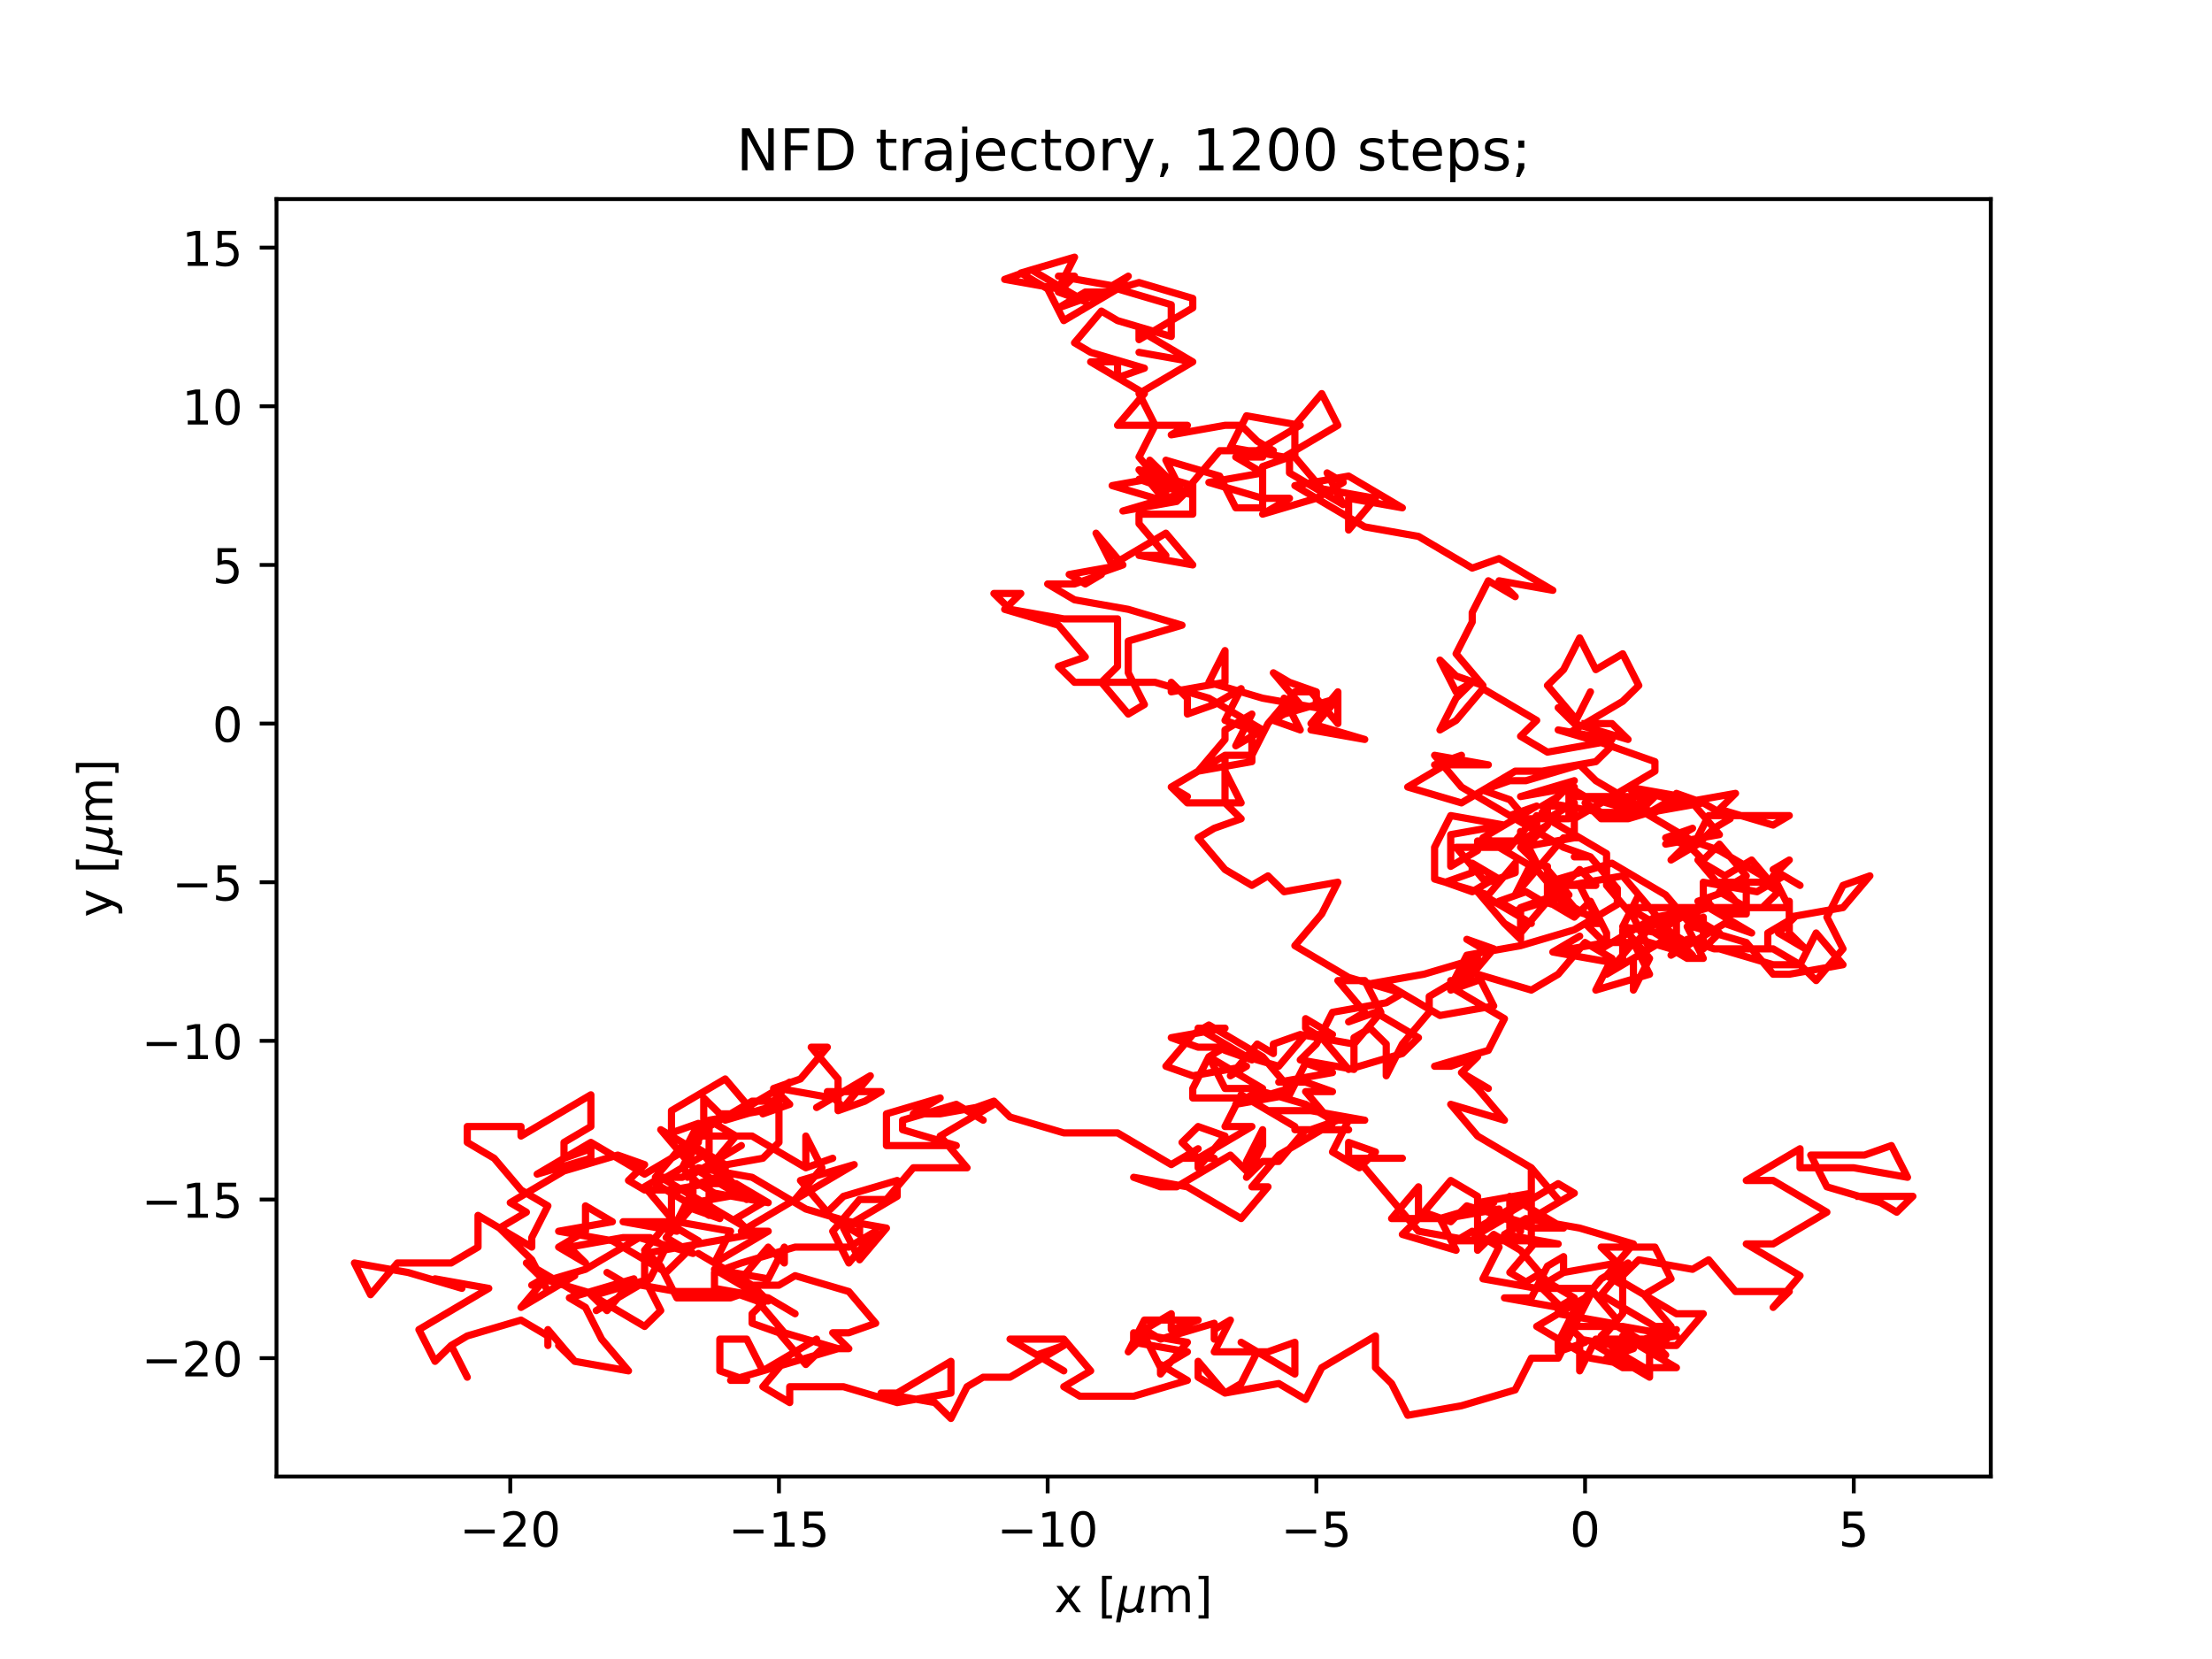 <?xml version="1.0" encoding="utf-8" standalone="no"?>
<!DOCTYPE svg PUBLIC "-//W3C//DTD SVG 1.1//EN"
  "http://www.w3.org/Graphics/SVG/1.1/DTD/svg11.dtd">
<!-- Created with matplotlib (https://matplotlib.org/) -->
<svg height="345.6pt" version="1.1" viewBox="0 0 460.8 345.6" width="460.8pt" xmlns="http://www.w3.org/2000/svg" xmlns:xlink="http://www.w3.org/1999/xlink">
 <defs>
  <style type="text/css">*{stroke-linecap:butt;stroke-linejoin:round;}</style>
 </defs>
 <g id="figure_1">
  <g id="patch_1">
   <path d="M 0 345.6 
L 460.8 345.6 
L 460.8 0 
L 0 0 
z
" style="fill:#ffffff;"/>
  </g>
  <g id="axes_1">
   <g id="patch_2">
    <path d="M 57.6 307.584 
L 414.72 307.584 
L 414.72 41.472 
L 57.6 41.472 
z
" style="fill:#ffffff;"/>
   </g>
   <g id="matplotlib.axis_1">
    <g id="xtick_1">
     <g id="line2d_1">
      <defs>
       <path d="M 0 0 
L 0 3.5 
" id="mce8e9e8165" style="stroke:#000000;stroke-width:0.8;"/>
      </defs>
      <g>
       <use style="stroke:#000000;stroke-width:0.8;" x="106.298" xlink:href="#mce8e9e8165" y="307.584"/>
      </g>
     </g>
     <g id="text_1">
      <!-- −20 -->
      <g transform="translate(95.746 322.182)scale(0.1 -0.1)">
       <defs>
        <path d="M 10.594 35.5 
L 73.188 35.5 
L 73.188 27.203 
L 10.594 27.203 
z
" id="DejaVuSans-8722"/>
        <path d="M 19.188 8.297 
L 53.609 8.297 
L 53.609 0 
L 7.328 0 
L 7.328 8.297 
Q 12.938 14.109 22.625 23.891 
Q 32.328 33.688 34.812 36.531 
Q 39.547 41.844 41.422 45.531 
Q 43.312 49.219 43.312 52.781 
Q 43.312 58.594 39.234 62.25 
Q 35.156 65.922 28.609 65.922 
Q 23.969 65.922 18.812 64.312 
Q 13.672 62.703 7.812 59.422 
L 7.812 69.391 
Q 13.766 71.781 18.938 73 
Q 24.125 74.219 28.422 74.219 
Q 39.75 74.219 46.484 68.547 
Q 53.219 62.891 53.219 53.422 
Q 53.219 48.922 51.531 44.891 
Q 49.859 40.875 45.406 35.406 
Q 44.188 33.984 37.641 27.219 
Q 31.109 20.453 19.188 8.297 
z
" id="DejaVuSans-50"/>
        <path d="M 31.781 66.406 
Q 24.172 66.406 20.328 58.906 
Q 16.5 51.422 16.5 36.375 
Q 16.5 21.391 20.328 13.891 
Q 24.172 6.391 31.781 6.391 
Q 39.453 6.391 43.281 13.891 
Q 47.125 21.391 47.125 36.375 
Q 47.125 51.422 43.281 58.906 
Q 39.453 66.406 31.781 66.406 
z
M 31.781 74.219 
Q 44.047 74.219 50.516 64.516 
Q 56.984 54.828 56.984 36.375 
Q 56.984 17.969 50.516 8.266 
Q 44.047 -1.422 31.781 -1.422 
Q 19.531 -1.422 13.062 8.266 
Q 6.594 17.969 6.594 36.375 
Q 6.594 54.828 13.062 64.516 
Q 19.531 74.219 31.781 74.219 
z
" id="DejaVuSans-48"/>
       </defs>
       <use xlink:href="#DejaVuSans-8722"/>
       <use x="83.789" xlink:href="#DejaVuSans-50"/>
       <use x="147.412" xlink:href="#DejaVuSans-48"/>
      </g>
     </g>
    </g>
    <g id="xtick_2">
     <g id="line2d_2">
      <g>
       <use style="stroke:#000000;stroke-width:0.8;" x="162.273" xlink:href="#mce8e9e8165" y="307.584"/>
      </g>
     </g>
     <g id="text_2">
      <!-- −15 -->
      <g transform="translate(151.721 322.182)scale(0.1 -0.1)">
       <defs>
        <path d="M 12.406 8.297 
L 28.516 8.297 
L 28.516 63.922 
L 10.984 60.406 
L 10.984 69.391 
L 28.422 72.906 
L 38.281 72.906 
L 38.281 8.297 
L 54.391 8.297 
L 54.391 0 
L 12.406 0 
z
" id="DejaVuSans-49"/>
        <path d="M 10.797 72.906 
L 49.516 72.906 
L 49.516 64.594 
L 19.828 64.594 
L 19.828 46.734 
Q 21.969 47.469 24.109 47.828 
Q 26.266 48.188 28.422 48.188 
Q 40.625 48.188 47.75 41.5 
Q 54.891 34.812 54.891 23.391 
Q 54.891 11.625 47.562 5.094 
Q 40.234 -1.422 26.906 -1.422 
Q 22.312 -1.422 17.547 -0.641 
Q 12.797 0.141 7.719 1.703 
L 7.719 11.625 
Q 12.109 9.234 16.797 8.062 
Q 21.484 6.891 26.703 6.891 
Q 35.156 6.891 40.078 11.328 
Q 45.016 15.766 45.016 23.391 
Q 45.016 31 40.078 35.438 
Q 35.156 39.891 26.703 39.891 
Q 22.75 39.891 18.812 39.016 
Q 14.891 38.141 10.797 36.281 
z
" id="DejaVuSans-53"/>
       </defs>
       <use xlink:href="#DejaVuSans-8722"/>
       <use x="83.789" xlink:href="#DejaVuSans-49"/>
       <use x="147.412" xlink:href="#DejaVuSans-53"/>
      </g>
     </g>
    </g>
    <g id="xtick_3">
     <g id="line2d_3">
      <g>
       <use style="stroke:#000000;stroke-width:0.8;" x="218.248" xlink:href="#mce8e9e8165" y="307.584"/>
      </g>
     </g>
     <g id="text_3">
      <!-- −10 -->
      <g transform="translate(207.696 322.182)scale(0.1 -0.1)">
       <use xlink:href="#DejaVuSans-8722"/>
       <use x="83.789" xlink:href="#DejaVuSans-49"/>
       <use x="147.412" xlink:href="#DejaVuSans-48"/>
      </g>
     </g>
    </g>
    <g id="xtick_4">
     <g id="line2d_4">
      <g>
       <use style="stroke:#000000;stroke-width:0.8;" x="274.223" xlink:href="#mce8e9e8165" y="307.584"/>
      </g>
     </g>
     <g id="text_4">
      <!-- −5 -->
      <g transform="translate(266.852 322.182)scale(0.1 -0.1)">
       <use xlink:href="#DejaVuSans-8722"/>
       <use x="83.789" xlink:href="#DejaVuSans-53"/>
      </g>
     </g>
    </g>
    <g id="xtick_5">
     <g id="line2d_5">
      <g>
       <use style="stroke:#000000;stroke-width:0.8;" x="330.198" xlink:href="#mce8e9e8165" y="307.584"/>
      </g>
     </g>
     <g id="text_5">
      <!-- 0 -->
      <g transform="translate(327.017 322.182)scale(0.1 -0.1)">
       <use xlink:href="#DejaVuSans-48"/>
      </g>
     </g>
    </g>
    <g id="xtick_6">
     <g id="line2d_6">
      <g>
       <use style="stroke:#000000;stroke-width:0.8;" x="386.173" xlink:href="#mce8e9e8165" y="307.584"/>
      </g>
     </g>
     <g id="text_6">
      <!-- 5 -->
      <g transform="translate(382.992 322.182)scale(0.1 -0.1)">
       <use xlink:href="#DejaVuSans-53"/>
      </g>
     </g>
    </g>
    <g id="text_7">
     <!-- x [${\mu}$m] -->
     <g transform="translate(219.61 335.862)scale(0.1 -0.1)">
      <defs>
       <path d="M 54.891 54.688 
L 35.109 28.078 
L 55.906 0 
L 45.312 0 
L 29.391 21.484 
L 13.484 0 
L 2.875 0 
L 24.125 28.609 
L 4.688 54.688 
L 15.281 54.688 
L 29.781 35.203 
L 44.281 54.688 
z
" id="DejaVuSans-120"/>
       <path id="DejaVuSans-32"/>
       <path d="M 8.594 75.984 
L 29.297 75.984 
L 29.297 69 
L 17.578 69 
L 17.578 -6.203 
L 29.297 -6.203 
L 29.297 -13.188 
L 8.594 -13.188 
z
" id="DejaVuSans-91"/>
       <path d="M -1.312 -20.797 
L 13.375 54.688 
L 22.406 54.688 
L 15.766 20.656 
Q 15.578 19.625 15.422 18.359 
Q 15.281 17.094 15.281 15.828 
Q 15.281 11.281 18.141 8.828 
Q 21 6.391 26.312 6.391 
Q 33.547 6.391 37.984 10.484 
Q 42.438 14.594 44 22.797 
L 50.203 54.688 
L 59.188 54.688 
L 51.031 12.641 
Q 50.828 11.719 50.75 11.031 
Q 50.688 10.359 50.688 9.812 
Q 50.688 8.297 51.297 7.594 
Q 51.906 6.891 53.219 6.891 
Q 53.719 6.891 54.562 7.125 
Q 55.422 7.375 56.984 8.016 
L 55.609 0.781 
Q 53.469 -0.297 51.516 -0.859 
Q 49.562 -1.422 47.703 -1.422 
Q 44.484 -1.422 42.656 0.625 
Q 40.828 2.688 40.828 6.297 
Q 38.094 2.391 34.297 0.484 
Q 30.516 -1.422 25.391 -1.422 
Q 20.844 -1.422 17.453 0.672 
Q 14.062 2.781 12.984 6.203 
L 7.719 -20.797 
z
" id="DejaVuSans-Oblique-956"/>
       <path d="M 52 44.188 
Q 55.375 50.25 60.062 53.125 
Q 64.75 56 71.094 56 
Q 79.641 56 84.281 50.016 
Q 88.922 44.047 88.922 33.016 
L 88.922 0 
L 79.891 0 
L 79.891 32.719 
Q 79.891 40.578 77.094 44.375 
Q 74.312 48.188 68.609 48.188 
Q 61.625 48.188 57.562 43.547 
Q 53.516 38.922 53.516 30.906 
L 53.516 0 
L 44.484 0 
L 44.484 32.719 
Q 44.484 40.625 41.703 44.406 
Q 38.922 48.188 33.109 48.188 
Q 26.219 48.188 22.156 43.531 
Q 18.109 38.875 18.109 30.906 
L 18.109 0 
L 9.078 0 
L 9.078 54.688 
L 18.109 54.688 
L 18.109 46.188 
Q 21.188 51.219 25.484 53.609 
Q 29.781 56 35.688 56 
Q 41.656 56 45.828 52.969 
Q 50 49.953 52 44.188 
z
" id="DejaVuSans-109"/>
       <path d="M 30.422 75.984 
L 30.422 -13.188 
L 9.719 -13.188 
L 9.719 -6.203 
L 21.391 -6.203 
L 21.391 69 
L 9.719 69 
L 9.719 75.984 
z
" id="DejaVuSans-93"/>
      </defs>
      <use transform="translate(0 0.016)" xlink:href="#DejaVuSans-120"/>
      <use transform="translate(59.18 0.016)" xlink:href="#DejaVuSans-32"/>
      <use transform="translate(90.967 0.016)" xlink:href="#DejaVuSans-91"/>
      <use transform="translate(129.98 0.016)" xlink:href="#DejaVuSans-Oblique-956"/>
      <use transform="translate(193.604 0.016)" xlink:href="#DejaVuSans-109"/>
      <use transform="translate(291.016 0.016)" xlink:href="#DejaVuSans-93"/>
     </g>
    </g>
   </g>
   <g id="matplotlib.axis_2">
    <g id="ytick_1">
     <g id="line2d_7">
      <defs>
       <path d="M 0 0 
L -3.5 0 
" id="m1ffa506601" style="stroke:#000000;stroke-width:0.8;"/>
      </defs>
      <g>
       <use style="stroke:#000000;stroke-width:0.8;" x="57.6" xlink:href="#m1ffa506601" y="282.929"/>
      </g>
     </g>
     <g id="text_8">
      <!-- −20 -->
      <g transform="translate(29.495 286.729)scale(0.1 -0.1)">
       <use xlink:href="#DejaVuSans-8722"/>
       <use x="83.789" xlink:href="#DejaVuSans-50"/>
       <use x="147.412" xlink:href="#DejaVuSans-48"/>
      </g>
     </g>
    </g>
    <g id="ytick_2">
     <g id="line2d_8">
      <g>
       <use style="stroke:#000000;stroke-width:0.8;" x="57.6" xlink:href="#m1ffa506601" y="249.88"/>
      </g>
     </g>
     <g id="text_9">
      <!-- −15 -->
      <g transform="translate(29.495 253.679)scale(0.1 -0.1)">
       <use xlink:href="#DejaVuSans-8722"/>
       <use x="83.789" xlink:href="#DejaVuSans-49"/>
       <use x="147.412" xlink:href="#DejaVuSans-53"/>
      </g>
     </g>
    </g>
    <g id="ytick_3">
     <g id="line2d_9">
      <g>
       <use style="stroke:#000000;stroke-width:0.8;" x="57.6" xlink:href="#m1ffa506601" y="216.831"/>
      </g>
     </g>
     <g id="text_10">
      <!-- −10 -->
      <g transform="translate(29.495 220.63)scale(0.1 -0.1)">
       <use xlink:href="#DejaVuSans-8722"/>
       <use x="83.789" xlink:href="#DejaVuSans-49"/>
       <use x="147.412" xlink:href="#DejaVuSans-48"/>
      </g>
     </g>
    </g>
    <g id="ytick_4">
     <g id="line2d_10">
      <g>
       <use style="stroke:#000000;stroke-width:0.8;" x="57.6" xlink:href="#m1ffa506601" y="183.782"/>
      </g>
     </g>
     <g id="text_11">
      <!-- −5 -->
      <g transform="translate(35.858 187.581)scale(0.1 -0.1)">
       <use xlink:href="#DejaVuSans-8722"/>
       <use x="83.789" xlink:href="#DejaVuSans-53"/>
      </g>
     </g>
    </g>
    <g id="ytick_5">
     <g id="line2d_11">
      <g>
       <use style="stroke:#000000;stroke-width:0.8;" x="57.6" xlink:href="#m1ffa506601" y="150.733"/>
      </g>
     </g>
     <g id="text_12">
      <!-- 0 -->
      <g transform="translate(44.237 154.532)scale(0.1 -0.1)">
       <use xlink:href="#DejaVuSans-48"/>
      </g>
     </g>
    </g>
    <g id="ytick_6">
     <g id="line2d_12">
      <g>
       <use style="stroke:#000000;stroke-width:0.8;" x="57.6" xlink:href="#m1ffa506601" y="117.683"/>
      </g>
     </g>
     <g id="text_13">
      <!-- 5 -->
      <g transform="translate(44.237 121.483)scale(0.1 -0.1)">
       <use xlink:href="#DejaVuSans-53"/>
      </g>
     </g>
    </g>
    <g id="ytick_7">
     <g id="line2d_13">
      <g>
       <use style="stroke:#000000;stroke-width:0.8;" x="57.6" xlink:href="#m1ffa506601" y="84.634"/>
      </g>
     </g>
     <g id="text_14">
      <!-- 10 -->
      <g transform="translate(37.875 88.433)scale(0.1 -0.1)">
       <use xlink:href="#DejaVuSans-49"/>
       <use x="63.623" xlink:href="#DejaVuSans-48"/>
      </g>
     </g>
    </g>
    <g id="ytick_8">
     <g id="line2d_14">
      <g>
       <use style="stroke:#000000;stroke-width:0.8;" x="57.6" xlink:href="#m1ffa506601" y="51.585"/>
      </g>
     </g>
     <g id="text_15">
      <!-- 15 -->
      <g transform="translate(37.875 55.384)scale(0.1 -0.1)">
       <use xlink:href="#DejaVuSans-49"/>
       <use x="63.623" xlink:href="#DejaVuSans-53"/>
      </g>
     </g>
    </g>
    <g id="text_16">
     <!-- y [${\mu}$m] -->
     <g transform="translate(23.395 191.078)rotate(-90)scale(0.1 -0.1)">
      <defs>
       <path d="M 32.172 -5.078 
Q 28.375 -14.844 24.75 -17.812 
Q 21.141 -20.797 15.094 -20.797 
L 7.906 -20.797 
L 7.906 -13.281 
L 13.188 -13.281 
Q 16.891 -13.281 18.938 -11.516 
Q 21 -9.766 23.484 -3.219 
L 25.094 0.875 
L 2.984 54.688 
L 12.5 54.688 
L 29.594 11.922 
L 46.688 54.688 
L 56.203 54.688 
z
" id="DejaVuSans-121"/>
      </defs>
      <use transform="translate(0 0.016)" xlink:href="#DejaVuSans-121"/>
      <use transform="translate(59.18 0.016)" xlink:href="#DejaVuSans-32"/>
      <use transform="translate(90.967 0.016)" xlink:href="#DejaVuSans-91"/>
      <use transform="translate(129.98 0.016)" xlink:href="#DejaVuSans-Oblique-956"/>
      <use transform="translate(193.604 0.016)" xlink:href="#DejaVuSans-109"/>
      <use transform="translate(291.016 0.016)" xlink:href="#DejaVuSans-93"/>
     </g>
    </g>
   </g>
   <g id="line2d_15">
    <path clip-path="url(#p624dc9f5cb)" d="M 330.198 150.733 
L 335.795 150.733 
L 339.154 154.038 
L 327.959 150.733 
L 331.317 144.123 
L 327.959 150.733 
L 324.6 147.428 
L 327.959 149.411 
L 322.361 142.801 
L 325.72 139.496 
L 329.078 132.886 
L 332.437 139.496 
L 338.034 136.191 
L 341.393 142.801 
L 338.034 146.106 
L 326.839 152.716 
L 330.198 150.733 
L 335.795 154.038 
L 324.6 152.055 
L 335.795 155.359 
L 332.437 158.664 
L 321.242 160.647 
L 315.644 160.647 
L 304.449 167.257 
L 293.254 163.952 
L 304.449 157.342 
L 298.852 159.325 
L 310.047 159.325 
L 298.852 157.342 
L 304.449 163.952 
L 315.644 170.562 
L 326.839 170.562 
L 326.839 163.952 
L 326.839 163.952 
L 330.198 165.935 
L 341.393 169.24 
L 344.751 165.935 
L 333.556 165.935 
L 344.751 169.24 
L 350.349 165.935 
L 339.154 163.952 
L 344.751 160.647 
L 344.751 158.664 
L 333.556 154.698 
L 322.361 156.681 
L 316.764 153.377 
L 320.122 150.072 
L 308.927 143.462 
L 303.33 150.072 
L 299.971 152.055 
L 303.33 145.445 
L 306.688 142.14 
L 303.33 144.123 
L 299.971 137.513 
L 303.33 140.818 
L 308.927 142.801 
L 303.33 136.191 
L 306.688 129.581 
L 306.688 127.598 
L 310.047 120.988 
L 315.644 124.293 
L 312.286 120.988 
L 323.481 122.971 
L 312.286 116.361 
L 306.688 118.344 
L 295.493 111.735 
L 284.298 109.752 
L 269.745 101.159 
L 280.94 99.176 
L 292.135 105.786 
L 280.94 103.803 
L 280.94 110.413 
L 286.537 103.803 
L 275.342 101.82 
L 269.745 95.21 
L 269.745 88.6 
L 275.342 81.99 
L 278.701 88.6 
L 267.506 95.21 
L 256.311 93.227 
L 259.669 86.617 
L 270.864 88.6 
L 259.669 95.21 
L 263.028 95.21 
L 257.43 95.21 
L 263.028 98.515 
L 251.833 100.498 
L 263.028 103.803 
L 268.625 103.803 
L 263.028 107.108 
L 274.223 103.803 
L 279.82 100.498 
L 276.462 98.515 
L 279.82 105.125 
L 268.625 98.515 
L 268.625 95.21 
L 263.028 97.193 
L 263.028 105.786 
L 257.43 105.786 
L 254.072 99.176 
L 242.877 95.871 
L 246.235 102.481 
L 242.877 100.498 
L 242.877 102.481 
L 239.518 95.871 
L 242.877 99.176 
L 231.682 101.159 
L 242.877 104.464 
L 237.279 97.854 
L 248.474 101.159 
L 245.116 104.464 
L 233.921 106.447 
L 245.116 103.142 
L 248.474 101.159 
L 248.474 103.142 
L 237.279 99.837 
L 242.877 101.82 
L 237.279 95.21 
L 240.638 88.6 
L 237.279 81.99 
L 248.474 75.38 
L 237.279 73.398 
L 248.474 75.38 
L 237.279 68.771 
L 237.279 70.754 
L 248.474 64.144 
L 248.474 62.161 
L 237.279 58.856 
L 226.085 62.161 
L 220.487 64.144 
L 220.487 64.144 
L 226.085 60.839 
L 231.682 60.839 
L 235.041 57.534 
L 231.682 59.517 
L 220.487 57.534 
L 223.846 57.534 
L 220.487 60.839 
L 226.085 62.822 
L 214.89 56.212 
L 209.292 58.195 
L 220.487 60.178 
L 223.846 53.568 
L 212.651 56.873 
L 218.248 60.178 
L 221.607 66.788 
L 232.802 60.178 
L 243.996 63.483 
L 243.996 70.093 
L 232.802 66.788 
L 229.443 64.805 
L 223.846 71.415 
L 227.204 73.398 
L 238.399 76.702 
L 232.802 78.685 
L 232.802 75.38 
L 227.204 75.38 
L 238.399 81.99 
L 232.802 88.6 
L 247.355 88.6 
L 243.996 90.583 
L 255.191 88.6 
L 258.55 88.6 
L 261.908 91.905 
L 265.267 93.888 
L 254.072 93.888 
L 248.474 100.498 
L 248.474 107.108 
L 237.279 107.108 
L 237.279 109.091 
L 242.877 115.7 
L 237.279 115.7 
L 248.474 117.683 
L 242.877 111.074 
L 231.682 117.683 
L 228.324 111.074 
L 233.921 117.683 
L 228.324 119.666 
L 233.921 117.683 
L 222.726 119.666 
L 226.085 121.649 
L 229.443 119.666 
L 223.846 121.649 
L 218.248 121.649 
L 223.846 124.954 
L 235.041 126.937 
L 246.235 130.242 
L 235.041 133.547 
L 235.041 140.157 
L 238.399 146.767 
L 235.041 148.75 
L 229.443 142.14 
L 232.802 138.835 
L 232.802 128.92 
L 221.607 128.92 
L 210.412 126.937 
L 207.053 123.632 
L 212.651 123.632 
L 209.292 126.937 
L 220.487 130.242 
L 226.085 136.852 
L 220.487 138.835 
L 223.846 142.14 
L 240.638 142.14 
L 251.833 145.445 
L 263.028 152.055 
L 257.43 155.359 
L 257.43 155.359 
L 260.789 148.75 
L 255.191 152.055 
L 255.191 154.038 
L 249.594 160.647 
L 260.789 158.664 
L 260.789 152.055 
L 255.191 150.072 
L 258.55 143.462 
L 252.952 146.767 
L 247.355 148.75 
L 247.355 145.445 
L 243.996 142.14 
L 243.996 144.123 
L 255.191 142.14 
L 255.191 135.53 
L 251.833 142.14 
L 263.028 145.445 
L 274.223 147.428 
L 274.223 144.123 
L 268.625 142.14 
L 265.267 140.157 
L 270.864 146.767 
L 265.267 150.072 
L 270.864 152.055 
L 267.506 145.445 
L 267.506 148.75 
L 278.701 145.445 
L 273.103 152.055 
L 284.298 154.038 
L 273.103 150.733 
L 278.701 144.123 
L 278.701 150.733 
L 273.103 144.123 
L 269.745 144.123 
L 264.147 150.733 
L 260.789 157.342 
L 255.191 157.342 
L 255.191 160.647 
L 258.55 167.257 
L 247.355 167.257 
L 243.996 163.952 
L 247.355 165.935 
L 243.996 163.952 
L 255.191 157.342 
L 255.191 167.257 
L 258.55 170.562 
L 252.952 172.545 
L 249.594 174.528 
L 255.191 181.138 
L 260.789 184.443 
L 264.147 182.46 
L 267.506 185.765 
L 278.701 183.782 
L 275.342 190.392 
L 269.745 197.001 
L 280.94 203.611 
L 292.135 206.916 
L 288.776 208.899 
L 277.581 210.882 
L 274.223 217.492 
L 270.864 220.797 
L 282.059 222.78 
L 282.059 216.17 
L 285.418 214.187 
L 288.776 217.492 
L 288.776 224.102 
L 292.135 217.492 
L 297.732 210.882 
L 297.732 207.577 
L 303.33 204.272 
L 308.927 197.662 
L 305.569 195.679 
L 311.166 197.662 
L 305.569 204.272 
L 302.21 204.272 
L 307.808 204.272 
L 302.21 206.255 
L 307.808 199.645 
L 296.613 202.95 
L 285.418 204.933 
L 288.776 204.933 
L 299.971 211.543 
L 311.166 209.56 
L 307.808 202.95 
L 319.003 206.255 
L 324.6 202.95 
L 330.198 196.34 
L 335.795 199.645 
L 332.437 206.255 
L 343.632 202.95 
L 340.273 196.34 
L 334.676 196.34 
L 334.676 194.358 
L 331.317 187.748 
L 327.959 191.053 
L 322.361 187.748 
L 316.764 194.358 
L 313.405 192.375 
L 307.808 185.765 
L 319.003 192.375 
L 307.808 185.765 
L 313.405 192.375 
L 316.764 195.679 
L 316.764 189.07 
L 322.361 187.087 
L 322.361 180.477 
L 322.361 182.46 
L 327.959 189.07 
L 322.361 185.765 
L 333.556 192.375 
L 330.198 192.375 
L 333.556 195.679 
L 333.556 197.662 
L 344.751 191.053 
L 355.946 189.07 
L 344.751 192.375 
L 341.393 195.679 
L 352.588 198.984 
L 349.229 195.679 
L 338.034 182.46 
L 326.839 184.443 
L 332.437 184.443 
L 329.078 181.138 
L 325.72 184.443 
L 329.078 184.443 
L 332.437 191.053 
L 321.242 187.748 
L 317.883 185.765 
L 312.286 187.748 
L 315.644 189.731 
L 326.839 186.426 
L 321.242 179.816 
L 315.644 186.426 
L 319.003 179.816 
L 324.6 186.426 
L 324.6 183.121 
L 335.795 179.816 
L 346.99 186.426 
L 352.588 193.036 
L 363.783 196.34 
L 369.38 202.95 
L 372.739 202.95 
L 383.934 200.967 
L 378.336 194.358 
L 374.978 200.967 
L 369.38 200.967 
L 358.185 197.662 
L 369.38 197.662 
L 374.978 200.967 
L 378.336 204.272 
L 383.934 197.662 
L 380.575 191.053 
L 383.934 184.443 
L 389.531 182.46 
L 383.934 189.07 
L 372.739 191.053 
L 372.739 187.748 
L 372.739 194.358 
L 376.097 197.662 
L 370.5 194.358 
L 373.858 191.053 
L 368.261 194.358 
L 368.261 197.662 
L 357.066 197.662 
L 351.468 195.679 
L 348.11 198.984 
L 359.305 192.375 
L 364.902 194.358 
L 353.707 187.748 
L 359.305 185.765 
L 353.707 179.155 
L 359.305 182.46 
L 364.902 179.155 
L 370.5 185.765 
L 367.141 183.782 
L 370.5 185.765 
L 367.141 189.07 
L 363.783 189.07 
L 358.185 185.765 
L 363.783 182.46 
L 358.185 175.85 
L 354.827 179.155 
L 351.468 175.85 
L 348.11 179.155 
L 353.707 175.85 
L 357.066 172.545 
L 360.424 170.562 
L 354.827 167.257 
L 343.632 169.24 
L 354.827 167.257 
L 349.229 165.274 
L 352.588 167.257 
L 358.185 173.867 
L 346.99 175.85 
L 352.588 172.545 
L 346.99 174.528 
L 352.588 176.511 
L 355.946 169.901 
L 372.739 169.901 
L 369.38 171.884 
L 358.185 168.579 
L 361.544 165.274 
L 350.349 167.257 
L 346.99 167.257 
L 343.632 169.24 
L 332.437 162.63 
L 329.078 159.325 
L 317.883 162.63 
L 314.525 162.63 
L 308.927 164.613 
L 314.525 166.596 
L 320.122 173.206 
L 320.122 169.901 
L 314.525 176.511 
L 303.33 176.511 
L 308.927 183.121 
L 312.286 183.121 
L 306.688 179.816 
L 306.688 181.799 
L 301.091 183.782 
L 306.688 185.765 
L 310.047 183.782 
L 315.644 181.799 
L 315.644 179.816 
L 310.047 186.426 
L 298.852 183.121 
L 298.852 176.511 
L 302.21 169.901 
L 313.405 171.884 
L 302.21 173.867 
L 302.21 180.477 
L 307.808 177.172 
L 307.808 175.189 
L 319.003 175.189 
L 322.361 171.884 
L 316.764 175.189 
L 316.764 173.206 
L 320.122 179.816 
L 316.764 176.511 
L 327.959 174.528 
L 327.959 167.918 
L 321.242 167.918 
L 324.6 165.935 
L 321.242 169.24 
L 327.959 162.63 
L 316.764 165.935 
L 327.959 163.952 
L 327.959 165.935 
L 339.154 165.935 
L 339.154 169.24 
L 333.556 169.24 
L 322.361 167.257 
L 322.361 170.562 
L 327.959 167.257 
L 327.959 170.562 
L 339.154 163.952 
L 342.512 167.257 
L 339.154 163.952 
L 350.349 167.257 
L 339.154 170.562 
L 333.556 170.562 
L 330.198 167.257 
L 335.795 170.562 
L 341.393 168.579 
L 352.588 175.189 
L 358.185 177.172 
L 369.38 183.782 
L 358.185 183.782 
L 363.783 190.392 
L 363.783 183.782 
L 363.783 190.392 
L 358.185 190.392 
L 354.827 187.087 
L 354.827 183.782 
L 366.022 185.765 
L 371.619 182.46 
L 374.978 184.443 
L 369.38 181.138 
L 372.739 179.155 
L 369.38 182.46 
L 372.739 189.07 
L 339.154 189.07 
L 350.349 195.679 
L 350.349 197.662 
L 344.751 194.358 
L 355.946 187.748 
L 352.588 191.053 
L 358.185 194.358 
L 354.827 197.662 
L 354.827 191.053 
L 351.468 193.036 
L 354.827 199.645 
L 351.468 199.645 
L 345.871 196.34 
L 334.676 202.95 
L 340.273 196.34 
L 334.676 196.34 
L 323.481 198.323 
L 329.078 195.018 
L 323.481 198.323 
L 334.676 200.306 
L 334.676 200.306 
L 338.034 200.306 
L 338.034 193.697 
L 349.229 191.714 
L 349.229 195.018 
L 338.034 193.036 
L 341.393 186.426 
L 338.034 193.036 
L 343.632 199.645 
L 340.273 206.255 
L 340.273 199.645 
L 343.632 197.662 
L 340.273 191.053 
L 334.676 184.443 
L 334.676 177.833 
L 323.481 171.223 
L 329.078 174.528 
L 325.72 174.528 
L 320.122 181.138 
L 308.927 174.528 
L 314.525 176.511 
L 308.927 174.528 
L 320.122 167.918 
L 314.525 169.901 
L 325.72 176.511 
L 331.317 178.494 
L 327.959 178.494 
L 331.317 178.494 
L 336.915 185.104 
L 336.915 188.409 
L 327.959 193.697 
L 316.764 197.001 
L 305.569 198.984 
L 302.21 205.594 
L 313.405 212.204 
L 313.405 212.204 
L 310.047 218.814 
L 298.852 222.119 
L 302.21 222.119 
L 307.808 220.136 
L 304.449 223.441 
L 310.047 226.746 
L 304.449 223.441 
L 307.808 226.746 
L 313.405 233.356 
L 302.21 230.051 
L 307.808 236.66 
L 319.003 243.27 
L 324.6 249.88 
L 319.003 243.27 
L 319.003 248.558 
L 307.808 250.541 
L 307.808 250.541 
L 311.166 250.541 
L 299.971 253.846 
L 303.33 260.456 
L 292.135 257.151 
L 295.493 253.846 
L 295.493 247.236 
L 289.896 253.846 
L 301.091 253.846 
L 312.286 251.863 
L 306.688 258.473 
L 295.493 256.49 
L 284.298 243.27 
L 280.94 241.287 
L 292.135 241.287 
L 280.94 241.287 
L 280.94 237.982 
L 286.537 239.965 
L 283.179 243.27 
L 277.581 239.965 
L 280.94 233.356 
L 277.581 233.356 
L 271.984 230.051 
L 260.789 226.746 
L 255.191 226.746 
L 251.833 220.136 
L 263.028 226.746 
L 259.669 228.729 
L 248.474 228.729 
L 248.474 226.746 
L 251.833 220.136 
L 255.191 218.153 
L 249.594 218.153 
L 243.996 216.17 
L 255.191 214.187 
L 249.594 214.187 
L 260.789 220.797 
L 255.191 218.814 
L 266.386 222.119 
L 271.984 215.509 
L 277.581 215.509 
L 271.984 212.204 
L 271.984 214.187 
L 275.342 216.17 
L 280.94 222.78 
L 292.135 219.475 
L 295.493 216.17 
L 286.537 210.882 
L 280.94 212.865 
L 284.298 210.882 
L 278.701 204.272 
L 284.298 204.272 
L 287.657 210.882 
L 282.059 217.492 
L 270.864 215.509 
L 265.267 217.492 
L 265.267 219.475 
L 261.908 217.492 
L 256.311 224.102 
L 259.669 222.119 
L 248.474 224.102 
L 242.877 222.119 
L 242.877 222.119 
L 248.474 215.509 
L 251.833 213.526 
L 263.028 220.136 
L 268.625 226.746 
L 257.43 230.051 
L 268.625 228.068 
L 271.984 221.458 
L 277.581 223.441 
L 266.386 225.424 
L 271.984 225.424 
L 277.581 227.407 
L 271.984 227.407 
L 277.581 234.017 
L 266.386 240.626 
L 260.789 247.236 
L 264.147 247.236 
L 258.55 253.846 
L 247.355 247.236 
L 236.16 245.253 
L 241.757 247.236 
L 245.116 247.236 
L 256.311 240.626 
L 259.669 243.931 
L 259.669 241.948 
L 263.028 235.338 
L 263.028 238.643 
L 263.028 238.643 
L 259.669 245.253 
L 263.028 241.948 
L 266.386 241.948 
L 271.984 235.338 
L 280.94 235.338 
L 269.745 235.338 
L 273.103 235.338 
L 278.701 233.356 
L 284.298 233.356 
L 273.103 231.373 
L 264.147 231.373 
L 269.745 234.678 
L 258.55 228.068 
L 255.191 234.678 
L 260.789 234.678 
L 249.594 241.287 
L 252.952 241.287 
L 249.594 241.287 
L 246.235 237.982 
L 249.594 234.678 
L 255.191 236.66 
L 249.594 243.27 
L 249.594 241.287 
L 246.235 241.287 
L 249.594 239.304 
L 243.996 242.609 
L 232.802 235.999 
L 221.607 235.999 
L 210.412 232.695 
L 207.053 229.39 
L 201.456 231.373 
L 204.814 233.356 
L 199.217 230.051 
L 188.022 233.356 
L 188.022 235.338 
L 199.217 238.643 
L 184.663 238.643 
L 184.663 232.034 
L 195.858 228.729 
L 190.261 232.034 
L 195.858 232.034 
L 207.053 230.051 
L 195.858 236.66 
L 201.456 243.27 
L 190.261 243.27 
L 184.663 249.88 
L 179.066 249.88 
L 173.468 256.49 
L 176.827 263.1 
L 182.424 256.49 
L 176.827 259.795 
L 165.632 259.795 
L 154.437 263.1 
L 148.839 265.083 
L 148.839 268.388 
L 160.034 270.371 
L 165.632 273.676 
L 160.034 270.371 
L 156.676 273.676 
L 156.676 275.658 
L 162.273 277.641 
L 167.871 284.251 
L 171.229 280.946 
L 176.827 280.946 
L 173.468 277.641 
L 176.827 277.641 
L 182.424 275.658 
L 176.827 269.049 
L 165.632 265.744 
L 162.273 267.727 
L 156.676 267.727 
L 145.481 261.117 
L 156.676 267.727 
L 160.034 271.032 
L 148.839 264.422 
L 160.034 266.405 
L 163.393 259.795 
L 163.393 263.1 
L 160.034 259.795 
L 154.437 266.405 
L 157.795 268.388 
L 152.198 270.371 
L 141.003 270.371 
L 137.644 263.761 
L 134.286 260.456 
L 139.883 253.846 
L 134.286 247.236 
L 137.644 245.253 
L 155.556 255.829 
L 177.946 242.609 
L 166.751 245.914 
L 172.349 252.524 
L 175.707 249.219 
L 186.902 245.914 
L 186.902 249.219 
L 175.707 255.829 
L 179.066 262.439 
L 184.663 255.829 
L 173.468 253.846 
L 179.066 257.151 
L 179.066 255.168 
L 167.871 251.863 
L 156.676 245.253 
L 145.481 243.27 
L 142.122 245.253 
L 136.525 245.253 
L 142.122 238.643 
L 142.122 240.626 
L 145.481 234.017 
L 139.883 235.999 
L 139.883 231.373 
L 151.078 224.763 
L 156.676 231.373 
L 151.078 233.356 
L 162.273 230.051 
L 162.273 226.746 
L 173.468 228.729 
L 170.11 230.712 
L 181.305 224.102 
L 175.707 230.712 
L 172.349 227.407 
L 183.544 227.407 
L 180.185 229.39 
L 174.588 231.373 
L 174.588 231.373 
L 174.588 224.763 
L 168.99 218.153 
L 172.349 218.153 
L 166.751 224.763 
L 161.154 226.746 
L 164.512 230.051 
L 158.915 232.034 
L 164.512 225.424 
L 153.317 232.034 
L 149.959 232.034 
L 146.6 228.729 
L 146.6 235.338 
L 143.242 241.948 
L 137.644 235.338 
L 137.644 235.338 
L 148.839 241.948 
L 154.437 238.643 
L 143.242 245.253 
L 146.6 243.27 
L 149.959 243.27 
L 155.556 249.88 
L 144.361 243.27 
L 144.361 251.863 
L 149.959 253.846 
L 144.361 250.541 
L 155.556 248.558 
L 158.915 250.541 
L 153.317 253.846 
L 156.676 257.151 
L 134.286 261.117 
L 134.286 266.405 
L 137.644 273.015 
L 134.286 276.319 
L 123.091 269.71 
L 123.091 269.71 
L 126.449 273.015 
L 132.047 266.405 
L 120.852 269.71 
L 109.657 263.1 
L 113.015 266.405 
L 124.21 269.71 
L 135.405 266.405 
L 124.21 273.015 
L 135.405 266.405 
L 138.764 259.795 
L 135.405 257.812 
L 129.808 257.812 
L 118.613 259.795 
L 121.971 263.1 
L 116.374 259.795 
L 121.971 256.49 
L 121.971 251.202 
L 127.569 254.507 
L 116.374 256.49 
L 127.569 258.473 
L 138.764 265.083 
L 145.481 258.473 
L 139.883 255.168 
L 139.883 248.558 
L 151.078 244.592 
L 151.078 242.609 
L 145.481 239.304 
L 151.078 245.914 
L 139.883 247.897 
L 134.286 247.897 
L 130.927 245.914 
L 134.286 242.609 
L 128.688 240.626 
L 117.493 243.931 
L 106.298 250.541 
L 109.657 252.524 
L 104.059 255.829 
L 110.776 262.439 
L 114.135 269.049 
L 119.732 265.744 
L 108.537 272.354 
L 114.135 265.744 
L 110.776 267.727 
L 121.971 264.422 
L 133.166 257.812 
L 144.361 261.117 
L 138.764 257.812 
L 144.361 251.202 
L 144.361 247.897 
L 141.003 254.507 
L 135.405 254.507 
L 141.003 254.507 
L 141.003 256.49 
L 141.003 256.49 
L 129.808 254.507 
L 141.003 254.507 
L 152.198 256.49 
L 148.839 263.1 
L 160.034 256.49 
L 154.437 256.49 
L 165.632 249.88 
L 171.229 243.27 
L 167.871 236.66 
L 167.871 243.27 
L 173.468 241.287 
L 167.871 243.27 
L 156.676 236.66 
L 145.481 236.66 
L 142.122 243.27 
L 145.481 246.575 
L 148.839 248.558 
L 160.034 250.541 
L 153.317 246.575 
L 147.72 246.575 
L 147.72 253.185 
L 136.525 246.575 
L 147.72 239.965 
L 147.72 233.356 
L 158.915 231.373 
L 147.72 233.356 
L 153.317 236.66 
L 147.72 243.27 
L 147.72 243.27 
L 158.915 241.287 
L 162.273 237.982 
L 162.273 229.39 
L 156.676 229.39 
L 145.481 235.999 
L 145.481 237.982 
L 134.286 244.592 
L 123.091 237.982 
L 111.896 244.592 
L 123.091 241.287 
L 123.091 239.304 
L 117.493 241.287 
L 117.493 237.982 
L 123.091 234.678 
L 123.091 228.068 
L 108.537 236.66 
L 108.537 234.678 
L 97.342 234.678 
L 97.342 237.982 
L 97.342 237.982 
L 102.94 241.287 
L 108.537 247.897 
L 114.135 251.202 
L 110.776 257.812 
L 110.776 259.795 
L 99.581 253.185 
L 99.581 259.795 
L 93.984 263.1 
L 82.789 263.1 
L 77.191 269.71 
L 73.833 263.1 
L 85.028 265.083 
L 96.223 268.388 
L 90.625 266.405 
L 101.82 268.388 
L 87.267 276.98 
L 90.625 283.59 
L 93.984 280.285 
L 97.342 286.895 
L 93.984 280.285 
L 97.342 278.302 
L 108.537 274.998 
L 114.135 278.302 
L 114.135 280.285 
L 114.135 276.98 
L 119.732 283.59 
L 116.374 280.285 
L 119.732 283.59 
L 130.927 285.573 
L 125.33 278.963 
L 121.971 272.354 
L 118.613 270.371 
L 129.808 267.066 
L 126.449 265.083 
L 129.808 267.066 
L 141.003 269.049 
L 152.198 269.049 
L 157.795 271.032 
L 163.393 277.641 
L 174.588 280.946 
L 152.198 287.556 
L 155.556 287.556 
L 149.959 285.573 
L 149.959 278.963 
L 155.556 278.963 
L 158.915 285.573 
L 170.11 278.963 
L 164.512 282.268 
L 158.915 288.878 
L 164.512 292.183 
L 164.512 288.878 
L 175.707 288.878 
L 186.902 292.183 
L 198.097 290.2 
L 198.097 283.59 
L 186.902 290.2 
L 183.544 290.2 
L 194.739 292.183 
L 198.097 295.488 
L 201.456 288.878 
L 204.814 286.895 
L 210.412 286.895 
L 221.607 280.285 
L 216.009 282.268 
L 221.607 285.573 
L 210.412 278.963 
L 221.607 278.963 
L 227.204 285.573 
L 221.607 288.878 
L 224.965 290.861 
L 224.965 290.861 
L 236.16 290.861 
L 247.355 287.556 
L 241.757 284.251 
L 241.757 286.234 
L 247.355 279.624 
L 236.16 277.641 
L 236.16 279.624 
L 247.355 281.607 
L 241.757 284.912 
L 238.399 278.302 
L 235.041 281.607 
L 238.399 274.998 
L 249.594 274.998 
L 243.996 276.98 
L 243.996 273.676 
L 238.399 276.98 
L 241.757 278.963 
L 252.952 275.658 
L 252.952 278.963 
L 252.952 276.98 
L 256.311 274.998 
L 252.952 281.607 
L 264.147 281.607 
L 269.745 279.624 
L 269.745 286.234 
L 258.55 279.624 
L 261.908 281.607 
L 258.55 288.217 
L 255.191 290.2 
L 249.594 286.895 
L 249.594 283.59 
L 255.191 290.2 
L 266.386 288.217 
L 271.984 291.522 
L 275.342 284.912 
L 286.537 278.302 
L 286.537 284.912 
L 289.896 288.217 
L 293.254 294.827 
L 304.449 292.844 
L 315.644 289.539 
L 319.003 282.929 
L 324.6 282.929 
L 331.317 269.71 
L 320.122 276.319 
L 331.317 282.929 
L 342.512 284.912 
L 336.915 281.607 
L 333.556 278.302 
L 336.915 274.998 
L 331.317 268.388 
L 320.122 268.388 
L 308.927 266.405 
L 312.286 259.795 
L 306.688 256.49 
L 303.33 258.473 
L 320.122 258.473 
L 314.525 265.083 
L 317.883 267.066 
L 321.242 265.083 
L 321.242 268.388 
L 324.6 271.693 
L 324.6 273.676 
L 335.795 275.658 
L 346.99 282.268 
L 343.632 278.963 
L 332.437 278.963 
L 329.078 285.573 
L 329.078 278.963 
L 340.273 280.946 
L 334.676 282.929 
L 338.034 284.912 
L 349.229 284.912 
L 338.034 278.302 
L 343.632 280.285 
L 343.632 280.285 
L 343.632 286.895 
L 332.437 280.285 
L 338.034 273.676 
L 338.034 267.066 
L 349.229 273.676 
L 354.827 273.676 
L 349.229 280.285 
L 349.229 280.285 
L 345.871 280.285 
L 349.229 276.98 
L 338.034 280.285 
L 349.229 278.302 
L 338.034 276.319 
L 326.839 276.319 
L 330.198 279.624 
L 324.6 281.607 
L 324.6 279.624 
L 327.959 273.015 
L 333.556 266.405 
L 339.154 263.1 
L 333.556 269.71 
L 344.751 276.319 
L 348.11 276.319 
L 342.512 269.71 
L 348.11 266.405 
L 344.751 259.795 
L 333.556 259.795 
L 336.915 263.1 
L 325.72 265.083 
L 320.122 268.388 
L 325.72 265.083 
L 325.72 261.778 
L 322.361 263.761 
L 319.003 270.371 
L 313.405 270.371 
L 324.6 272.354 
L 327.959 270.371 
L 322.361 267.066 
L 316.764 260.456 
L 311.166 257.151 
L 307.808 260.456 
L 307.808 257.151 
L 313.405 253.846 
L 319.003 255.829 
L 319.003 249.219 
L 307.808 255.829 
L 307.808 249.219 
L 302.21 245.914 
L 296.613 252.524 
L 302.21 254.507 
L 305.569 251.202 
L 316.764 254.507 
L 316.764 256.49 
L 313.405 253.185 
L 324.6 246.575 
L 327.959 248.558 
L 313.405 257.151 
L 324.6 259.134 
L 319.003 259.134 
L 319.003 255.829 
L 325.72 255.829 
L 314.525 249.219 
L 314.525 255.829 
L 317.883 253.846 
L 329.078 255.829 
L 340.273 259.134 
L 334.676 265.744 
L 338.034 267.727 
L 338.034 265.744 
L 341.393 262.439 
L 352.588 264.422 
L 355.946 262.439 
L 361.544 269.049 
L 372.739 269.049 
L 369.38 272.354 
L 374.978 265.744 
L 363.783 259.134 
L 369.38 259.134 
L 380.575 252.524 
L 369.38 245.914 
L 363.783 245.914 
L 374.978 239.304 
L 374.978 243.27 
L 386.173 243.27 
L 397.368 245.253 
L 394.009 238.643 
L 388.412 240.626 
L 377.217 240.626 
L 380.575 247.236 
L 391.77 250.541 
L 395.129 252.524 
L 398.487 249.219 
L 398.487 249.219 
L 387.292 249.219 
L 387.292 249.219 
" style="fill:none;stroke:#ff0000;stroke-linecap:square;stroke-width:1.5;"/>
   </g>
   <g id="patch_3">
    <path d="M 57.6 307.584 
L 57.6 41.472 
" style="fill:none;stroke:#000000;stroke-linecap:square;stroke-linejoin:miter;stroke-width:0.8;"/>
   </g>
   <g id="patch_4">
    <path d="M 414.72 307.584 
L 414.72 41.472 
" style="fill:none;stroke:#000000;stroke-linecap:square;stroke-linejoin:miter;stroke-width:0.8;"/>
   </g>
   <g id="patch_5">
    <path d="M 57.6 307.584 
L 414.72 307.584 
" style="fill:none;stroke:#000000;stroke-linecap:square;stroke-linejoin:miter;stroke-width:0.8;"/>
   </g>
   <g id="patch_6">
    <path d="M 57.6 41.472 
L 414.72 41.472 
" style="fill:none;stroke:#000000;stroke-linecap:square;stroke-linejoin:miter;stroke-width:0.8;"/>
   </g>
   <g id="text_17">
    <!-- NFD trajectory, 1200 steps; -->
    <g transform="translate(153.382 35.472)scale(0.12 -0.12)">
     <defs>
      <path d="M 9.812 72.906 
L 23.094 72.906 
L 55.422 11.922 
L 55.422 72.906 
L 64.984 72.906 
L 64.984 0 
L 51.703 0 
L 19.391 60.984 
L 19.391 0 
L 9.812 0 
z
" id="DejaVuSans-78"/>
      <path d="M 9.812 72.906 
L 51.703 72.906 
L 51.703 64.594 
L 19.672 64.594 
L 19.672 43.109 
L 48.578 43.109 
L 48.578 34.812 
L 19.672 34.812 
L 19.672 0 
L 9.812 0 
z
" id="DejaVuSans-70"/>
      <path d="M 19.672 64.797 
L 19.672 8.109 
L 31.594 8.109 
Q 46.688 8.109 53.688 14.938 
Q 60.688 21.781 60.688 36.531 
Q 60.688 51.172 53.688 57.984 
Q 46.688 64.797 31.594 64.797 
z
M 9.812 72.906 
L 30.078 72.906 
Q 51.266 72.906 61.172 64.094 
Q 71.094 55.281 71.094 36.531 
Q 71.094 17.672 61.125 8.828 
Q 51.172 0 30.078 0 
L 9.812 0 
z
" id="DejaVuSans-68"/>
      <path d="M 18.312 70.219 
L 18.312 54.688 
L 36.812 54.688 
L 36.812 47.703 
L 18.312 47.703 
L 18.312 18.016 
Q 18.312 11.328 20.141 9.422 
Q 21.969 7.516 27.594 7.516 
L 36.812 7.516 
L 36.812 0 
L 27.594 0 
Q 17.188 0 13.234 3.875 
Q 9.281 7.766 9.281 18.016 
L 9.281 47.703 
L 2.688 47.703 
L 2.688 54.688 
L 9.281 54.688 
L 9.281 70.219 
z
" id="DejaVuSans-116"/>
      <path d="M 41.109 46.297 
Q 39.594 47.172 37.812 47.578 
Q 36.031 48 33.891 48 
Q 26.266 48 22.188 43.047 
Q 18.109 38.094 18.109 28.812 
L 18.109 0 
L 9.078 0 
L 9.078 54.688 
L 18.109 54.688 
L 18.109 46.188 
Q 20.953 51.172 25.484 53.578 
Q 30.031 56 36.531 56 
Q 37.453 56 38.578 55.875 
Q 39.703 55.766 41.062 55.516 
z
" id="DejaVuSans-114"/>
      <path d="M 34.281 27.484 
Q 23.391 27.484 19.188 25 
Q 14.984 22.516 14.984 16.5 
Q 14.984 11.719 18.141 8.906 
Q 21.297 6.109 26.703 6.109 
Q 34.188 6.109 38.703 11.406 
Q 43.219 16.703 43.219 25.484 
L 43.219 27.484 
z
M 52.203 31.203 
L 52.203 0 
L 43.219 0 
L 43.219 8.297 
Q 40.141 3.328 35.547 0.953 
Q 30.953 -1.422 24.312 -1.422 
Q 15.922 -1.422 10.953 3.297 
Q 6 8.016 6 15.922 
Q 6 25.141 12.172 29.828 
Q 18.359 34.516 30.609 34.516 
L 43.219 34.516 
L 43.219 35.406 
Q 43.219 41.609 39.141 45 
Q 35.062 48.391 27.688 48.391 
Q 23 48.391 18.547 47.266 
Q 14.109 46.141 10.016 43.891 
L 10.016 52.203 
Q 14.938 54.109 19.578 55.047 
Q 24.219 56 28.609 56 
Q 40.484 56 46.344 49.844 
Q 52.203 43.703 52.203 31.203 
z
" id="DejaVuSans-97"/>
      <path d="M 9.422 54.688 
L 18.406 54.688 
L 18.406 -0.984 
Q 18.406 -11.422 14.422 -16.109 
Q 10.453 -20.797 1.609 -20.797 
L -1.812 -20.797 
L -1.812 -13.188 
L 0.594 -13.188 
Q 5.719 -13.188 7.562 -10.812 
Q 9.422 -8.453 9.422 -0.984 
z
M 9.422 75.984 
L 18.406 75.984 
L 18.406 64.594 
L 9.422 64.594 
z
" id="DejaVuSans-106"/>
      <path d="M 56.203 29.594 
L 56.203 25.203 
L 14.891 25.203 
Q 15.484 15.922 20.484 11.062 
Q 25.484 6.203 34.422 6.203 
Q 39.594 6.203 44.453 7.469 
Q 49.312 8.734 54.109 11.281 
L 54.109 2.781 
Q 49.266 0.734 44.188 -0.344 
Q 39.109 -1.422 33.891 -1.422 
Q 20.797 -1.422 13.156 6.188 
Q 5.516 13.812 5.516 26.812 
Q 5.516 40.234 12.766 48.109 
Q 20.016 56 32.328 56 
Q 43.359 56 49.781 48.891 
Q 56.203 41.797 56.203 29.594 
z
M 47.219 32.234 
Q 47.125 39.594 43.094 43.984 
Q 39.062 48.391 32.422 48.391 
Q 24.906 48.391 20.391 44.141 
Q 15.875 39.891 15.188 32.172 
z
" id="DejaVuSans-101"/>
      <path d="M 48.781 52.594 
L 48.781 44.188 
Q 44.969 46.297 41.141 47.344 
Q 37.312 48.391 33.406 48.391 
Q 24.656 48.391 19.812 42.844 
Q 14.984 37.312 14.984 27.297 
Q 14.984 17.281 19.812 11.734 
Q 24.656 6.203 33.406 6.203 
Q 37.312 6.203 41.141 7.25 
Q 44.969 8.297 48.781 10.406 
L 48.781 2.094 
Q 45.016 0.344 40.984 -0.531 
Q 36.969 -1.422 32.422 -1.422 
Q 20.062 -1.422 12.781 6.344 
Q 5.516 14.109 5.516 27.297 
Q 5.516 40.672 12.859 48.328 
Q 20.219 56 33.016 56 
Q 37.156 56 41.109 55.141 
Q 45.062 54.297 48.781 52.594 
z
" id="DejaVuSans-99"/>
      <path d="M 30.609 48.391 
Q 23.391 48.391 19.188 42.75 
Q 14.984 37.109 14.984 27.297 
Q 14.984 17.484 19.156 11.844 
Q 23.344 6.203 30.609 6.203 
Q 37.797 6.203 41.984 11.859 
Q 46.188 17.531 46.188 27.297 
Q 46.188 37.016 41.984 42.703 
Q 37.797 48.391 30.609 48.391 
z
M 30.609 56 
Q 42.328 56 49.016 48.375 
Q 55.719 40.766 55.719 27.297 
Q 55.719 13.875 49.016 6.219 
Q 42.328 -1.422 30.609 -1.422 
Q 18.844 -1.422 12.172 6.219 
Q 5.516 13.875 5.516 27.297 
Q 5.516 40.766 12.172 48.375 
Q 18.844 56 30.609 56 
z
" id="DejaVuSans-111"/>
      <path d="M 11.719 12.406 
L 22.016 12.406 
L 22.016 4 
L 14.016 -11.625 
L 7.719 -11.625 
L 11.719 4 
z
" id="DejaVuSans-44"/>
      <path d="M 44.281 53.078 
L 44.281 44.578 
Q 40.484 46.531 36.375 47.5 
Q 32.281 48.484 27.875 48.484 
Q 21.188 48.484 17.844 46.438 
Q 14.5 44.391 14.5 40.281 
Q 14.5 37.156 16.891 35.375 
Q 19.281 33.594 26.516 31.984 
L 29.594 31.297 
Q 39.156 29.25 43.188 25.516 
Q 47.219 21.781 47.219 15.094 
Q 47.219 7.469 41.188 3.016 
Q 35.156 -1.422 24.609 -1.422 
Q 20.219 -1.422 15.453 -0.562 
Q 10.688 0.297 5.422 2 
L 5.422 11.281 
Q 10.406 8.688 15.234 7.391 
Q 20.062 6.109 24.812 6.109 
Q 31.156 6.109 34.562 8.281 
Q 37.984 10.453 37.984 14.406 
Q 37.984 18.062 35.516 20.016 
Q 33.062 21.969 24.703 23.781 
L 21.578 24.516 
Q 13.234 26.266 9.516 29.906 
Q 5.812 33.547 5.812 39.891 
Q 5.812 47.609 11.281 51.797 
Q 16.75 56 26.812 56 
Q 31.781 56 36.172 55.266 
Q 40.578 54.547 44.281 53.078 
z
" id="DejaVuSans-115"/>
      <path d="M 18.109 8.203 
L 18.109 -20.797 
L 9.078 -20.797 
L 9.078 54.688 
L 18.109 54.688 
L 18.109 46.391 
Q 20.953 51.266 25.266 53.625 
Q 29.594 56 35.594 56 
Q 45.562 56 51.781 48.094 
Q 58.016 40.188 58.016 27.297 
Q 58.016 14.406 51.781 6.484 
Q 45.562 -1.422 35.594 -1.422 
Q 29.594 -1.422 25.266 0.953 
Q 20.953 3.328 18.109 8.203 
z
M 48.688 27.297 
Q 48.688 37.203 44.609 42.844 
Q 40.531 48.484 33.406 48.484 
Q 26.266 48.484 22.188 42.844 
Q 18.109 37.203 18.109 27.297 
Q 18.109 17.391 22.188 11.75 
Q 26.266 6.109 33.406 6.109 
Q 40.531 6.109 44.609 11.75 
Q 48.688 17.391 48.688 27.297 
z
" id="DejaVuSans-112"/>
      <path d="M 11.719 51.703 
L 22.016 51.703 
L 22.016 39.312 
L 11.719 39.312 
z
M 11.719 12.406 
L 22.016 12.406 
L 22.016 4 
L 14.016 -11.625 
L 7.719 -11.625 
L 11.719 4 
z
" id="DejaVuSans-59"/>
     </defs>
     <use xlink:href="#DejaVuSans-78"/>
     <use x="74.805" xlink:href="#DejaVuSans-70"/>
     <use x="132.324" xlink:href="#DejaVuSans-68"/>
     <use x="209.326" xlink:href="#DejaVuSans-32"/>
     <use x="241.113" xlink:href="#DejaVuSans-116"/>
     <use x="280.322" xlink:href="#DejaVuSans-114"/>
     <use x="321.436" xlink:href="#DejaVuSans-97"/>
     <use x="382.715" xlink:href="#DejaVuSans-106"/>
     <use x="410.498" xlink:href="#DejaVuSans-101"/>
     <use x="472.021" xlink:href="#DejaVuSans-99"/>
     <use x="527.002" xlink:href="#DejaVuSans-116"/>
     <use x="566.211" xlink:href="#DejaVuSans-111"/>
     <use x="627.393" xlink:href="#DejaVuSans-114"/>
     <use x="668.506" xlink:href="#DejaVuSans-121"/>
     <use x="727.686" xlink:href="#DejaVuSans-44"/>
     <use x="759.473" xlink:href="#DejaVuSans-32"/>
     <use x="791.26" xlink:href="#DejaVuSans-49"/>
     <use x="854.883" xlink:href="#DejaVuSans-50"/>
     <use x="918.506" xlink:href="#DejaVuSans-48"/>
     <use x="982.129" xlink:href="#DejaVuSans-48"/>
     <use x="1045.752" xlink:href="#DejaVuSans-32"/>
     <use x="1077.539" xlink:href="#DejaVuSans-115"/>
     <use x="1129.639" xlink:href="#DejaVuSans-116"/>
     <use x="1168.848" xlink:href="#DejaVuSans-101"/>
     <use x="1230.371" xlink:href="#DejaVuSans-112"/>
     <use x="1293.848" xlink:href="#DejaVuSans-115"/>
     <use x="1345.947" xlink:href="#DejaVuSans-59"/>
    </g>
   </g>
  </g>
 </g>
 <defs>
  <clipPath id="p624dc9f5cb">
   <rect height="266.112" width="357.12" x="57.6" y="41.472"/>
  </clipPath>
 </defs>
</svg>
